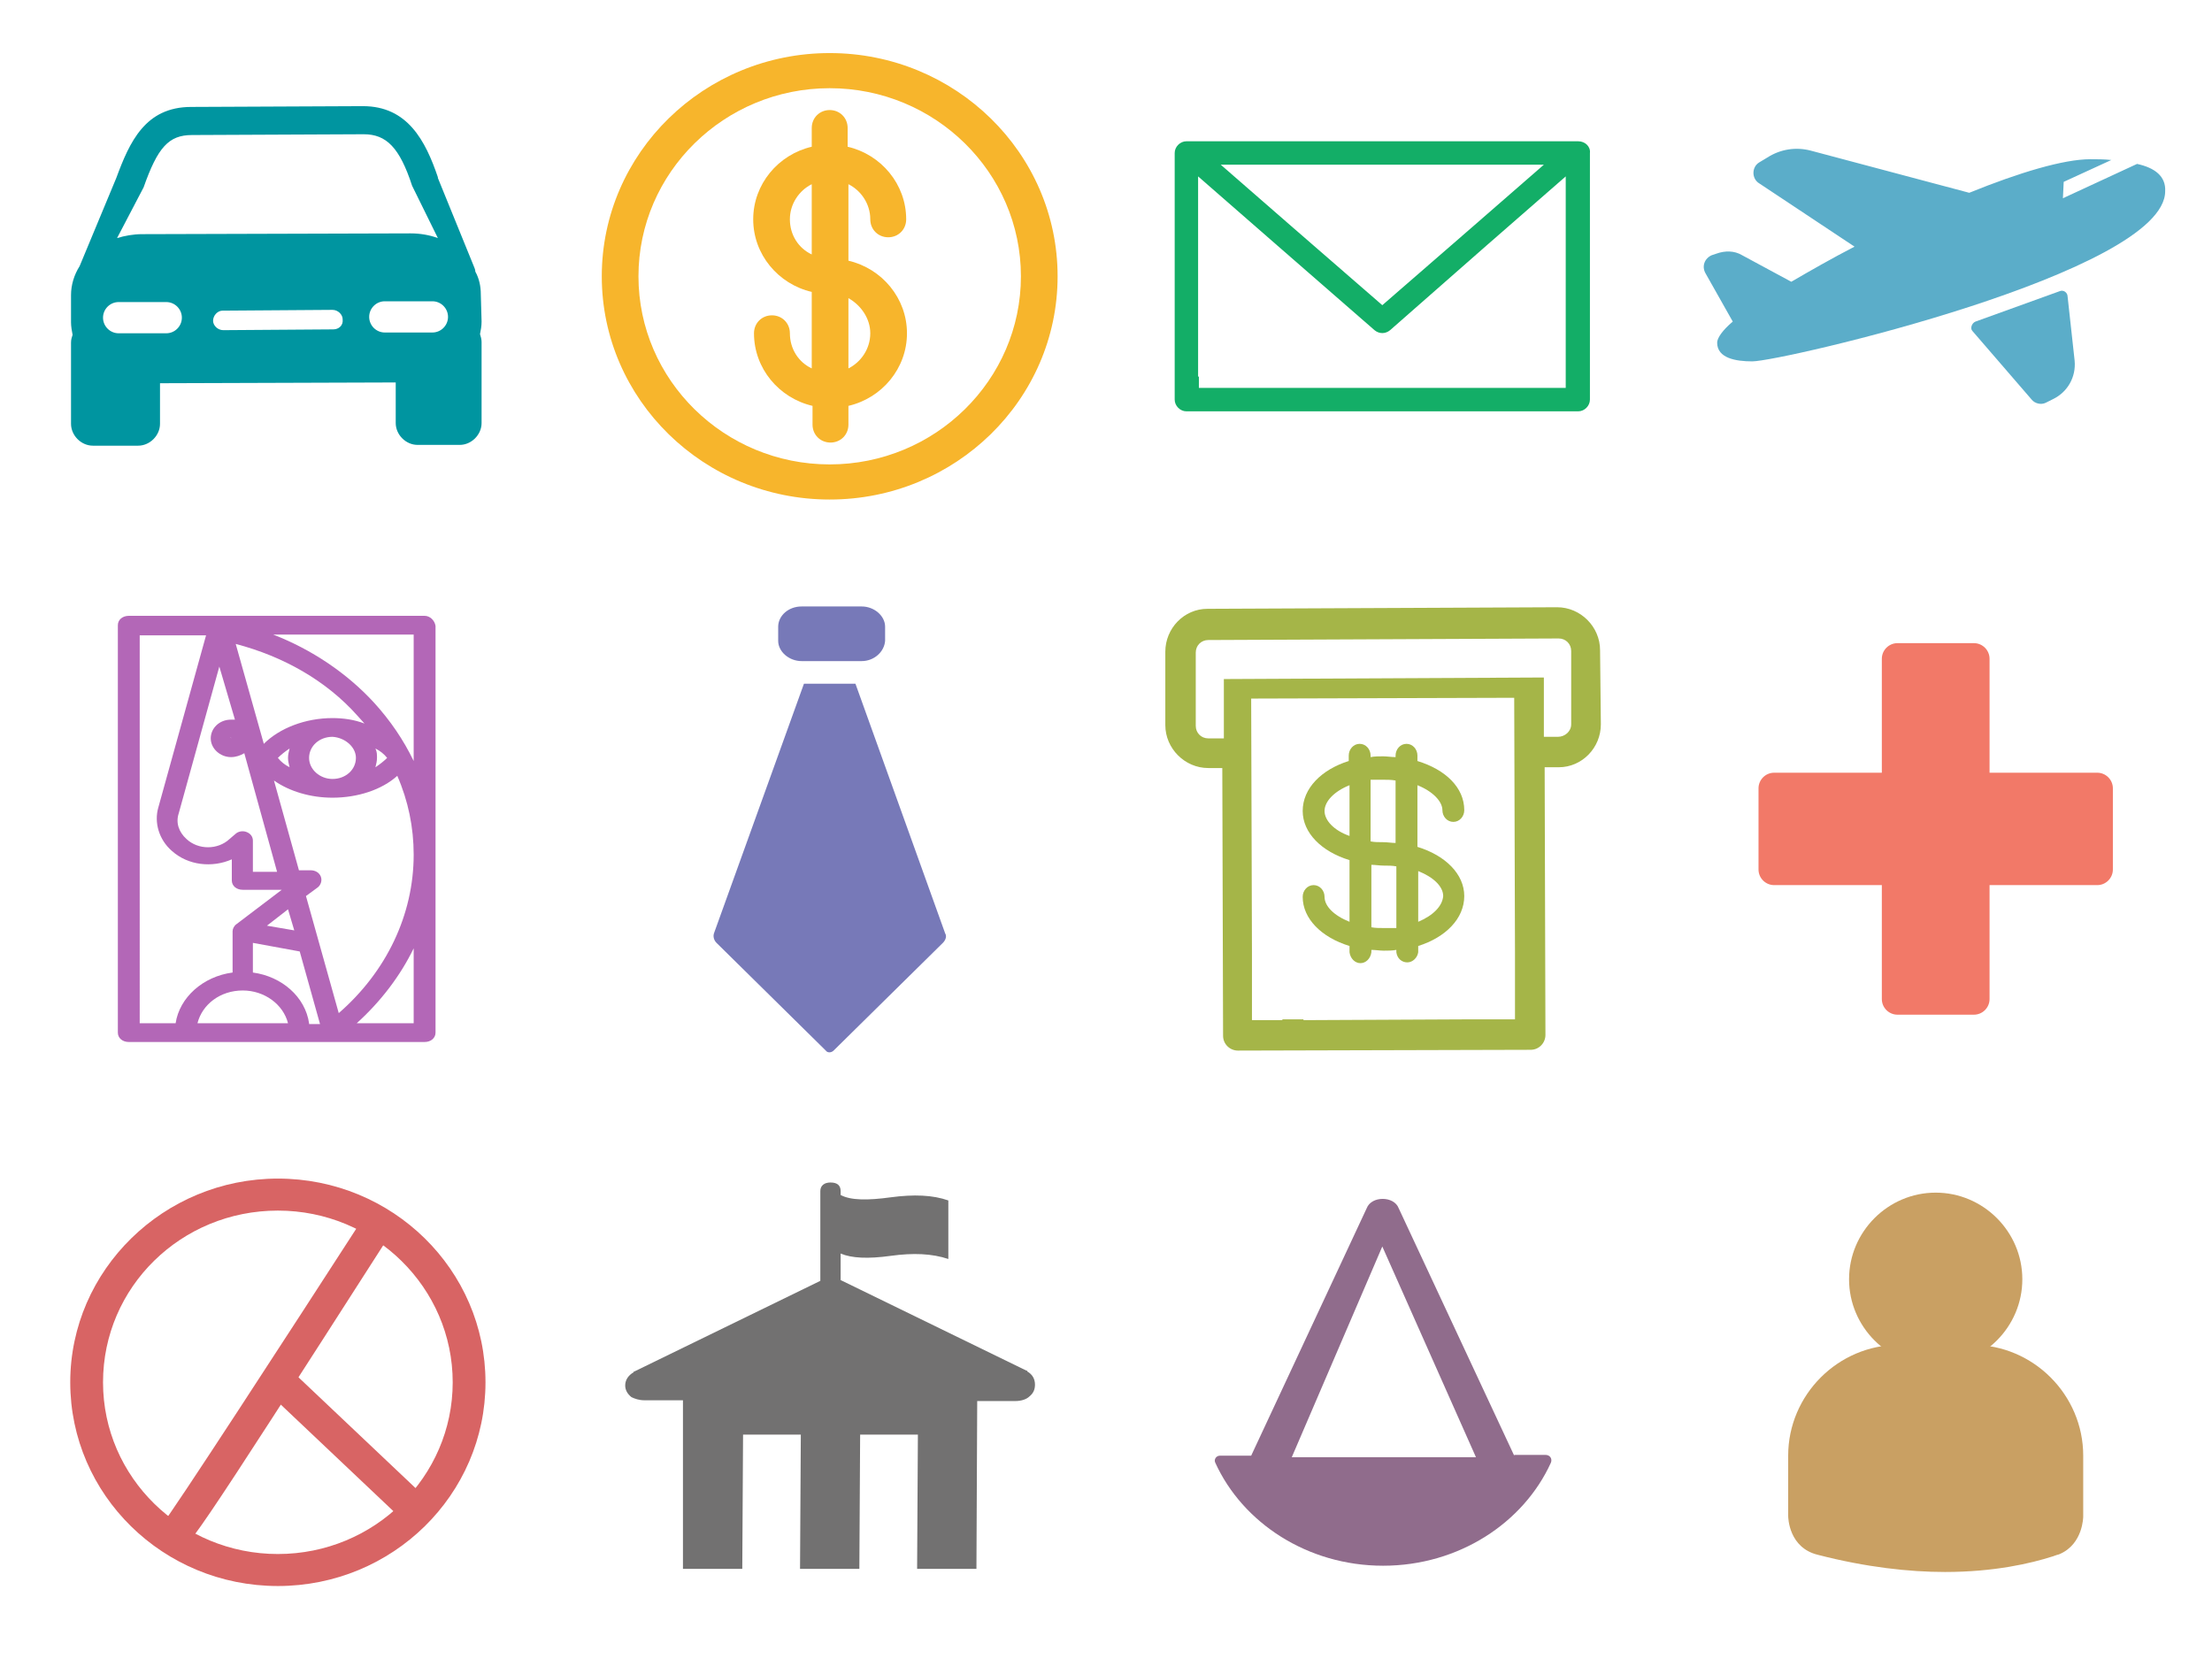 <?xml version="1.0" encoding="utf-8"?>
<!-- Generator: Adobe Illustrator 19.1.0, SVG Export Plug-In . SVG Version: 6.00 Build 0)  -->
<svg version="1.1" id="圖層_1" xmlns="http://www.w3.org/2000/svg" xmlns:xlink="http://www.w3.org/1999/xlink" x="0px" y="0px"
	 viewBox="0 0 283.4 212.5" style="enable-background:new 0 0 283.4 212.5;" xml:space="preserve">
<style type="text/css">
	.st0{fill:url(#SVGID_1_);}
	.st1{fill:none;stroke:#33CC99;stroke-width:1.5;stroke-miterlimit:10;}
	.st2{fill:#33CC99;stroke:#33CC99;stroke-width:0.171;stroke-miterlimit:10;}
	.st3{fill:url(#SVGID_2_);stroke:#906C8C;stroke-width:2.533;stroke-miterlimit:10;}
	.st4{fill:#717071;}
	.st5{fill:url(#SVGID_3_);}
	.st6{fill:#33CC99;stroke:#33CC99;stroke-width:0.246;stroke-miterlimit:10;}
	.st7{fill:#FFFFFF;}
	.st8{fill:url(#SVGID_4_);}
	.st9{fill:url(#SVGID_5_);stroke:#33CC99;stroke-width:1.5;stroke-miterlimit:10;}
	.st10{fill:#33CC99;}
	.st11{fill:url(#SVGID_6_);}
	.st12{fill:url(#SVGID_7_);}
	.st13{fill:url(#SVGID_8_);stroke:#33CC99;stroke-width:1.5;stroke-miterlimit:10;}
	.st14{fill:url(#SVGID_9_);}
	.st15{fill:url(#SVGID_10_);}
	.st16{fill:url(#SVGID_11_);}
	.st17{fill:url(#SVGID_12_);stroke:#33CC99;stroke-width:1.5;stroke-miterlimit:10;}
	.st18{fill:url(#SVGID_13_);stroke:#33CC99;stroke-width:1.5;stroke-miterlimit:10;}
	.st19{fill:url(#SVGID_14_);}
	.st20{fill:url(#SVGID_15_);}
	.st21{fill:url(#SVGID_16_);stroke:#33CC99;stroke-width:1.5;stroke-miterlimit:10;}
	.st22{fill:url(#SVGID_17_);stroke:#33CC99;stroke-width:1.5;stroke-miterlimit:10;}
	.st23{fill:url(#SVGID_18_);stroke:#33CC99;stroke-width:1.5;stroke-miterlimit:10;}
	.st24{fill:url(#SVGID_19_);}
	.st25{fill:url(#SVGID_20_);stroke:#33CC99;stroke-width:1.5;stroke-miterlimit:10;}
	.st26{opacity:0.66;}
	.st27{fill:url(#SVGID_21_);}
	.st28{fill:url(#SVGID_22_);}
	.st29{fill:url(#SVGID_23_);stroke:#33CC99;stroke-width:1.5;stroke-miterlimit:10;}
	.st30{fill:url(#SVGID_24_);stroke:#33CC99;stroke-width:1.5;stroke-miterlimit:10;}
	.st31{fill:url(#SVGID_25_);stroke:#33CC99;stroke-width:1.5;stroke-miterlimit:10;}
	.st32{fill:none;stroke:#29C5EF;stroke-miterlimit:10;}
	.st33{fill:url(#SVGID_26_);stroke:#33CC99;stroke-width:1.5;stroke-miterlimit:10;}
	.st34{fill:url(#SVGID_27_);}
	.st35{fill:url(#SVGID_28_);}
	.st36{fill:url(#SVGID_29_);stroke:#33CC99;stroke-width:1.5;stroke-miterlimit:10;}
	.st37{fill:url(#SVGID_30_);}
	.st38{fill:url(#SVGID_31_);}
	.st39{fill:url(#SVGID_32_);}
	.st40{fill:url(#SVGID_33_);stroke:#33CC99;stroke-width:1.5;stroke-miterlimit:10;}
	.st41{fill:url(#SVGID_34_);stroke:#33CC99;stroke-width:1.5;stroke-miterlimit:10;}
	.st42{fill:url(#SVGID_35_);}
	.st43{fill:url(#SVGID_36_);}
	.st44{fill:url(#SVGID_37_);stroke:#33CC99;stroke-width:1.5;stroke-miterlimit:10;}
	.st45{fill:url(#SVGID_38_);stroke:#33CC99;stroke-width:1.5;stroke-miterlimit:10;}
	.st46{fill:url(#SVGID_39_);stroke:#33CC99;stroke-width:1.5;stroke-miterlimit:10;}
	.st47{fill:url(#SVGID_40_);}
	.st48{fill:url(#SVGID_41_);stroke:#33CC99;stroke-width:1.5;stroke-miterlimit:10;}
	.st49{fill:url(#SVGID_42_);}
	.st50{fill:url(#SVGID_43_);}
	.st51{fill:url(#SVGID_44_);stroke:#33CC99;stroke-width:1.5;stroke-miterlimit:10;}
	.st52{fill:url(#SVGID_45_);stroke:#33CC99;stroke-width:1.5;stroke-miterlimit:10;}
	.st53{fill:url(#SVGID_46_);stroke:#33CC99;stroke-width:1.5;stroke-miterlimit:10;}
	.st54{fill:url(#SVGID_47_);stroke:#33CC99;stroke-width:1.5;stroke-miterlimit:10;}
	.st55{fill:url(#SVGID_48_);}
	.st56{fill:url(#SVGID_49_);}
	.st57{fill:url(#SVGID_50_);stroke:#33CC99;stroke-width:1.5;stroke-miterlimit:10;}
	.st58{fill:url(#SVGID_51_);}
	.st59{fill:url(#SVGID_52_);}
	.st60{fill:url(#SVGID_53_);}
	.st61{fill:url(#SVGID_54_);stroke:#33CC99;stroke-width:1.5;stroke-miterlimit:10;}
	.st62{fill:url(#SVGID_55_);stroke:#33CC99;stroke-width:1.5;stroke-miterlimit:10;}
	.st63{fill:url(#SVGID_56_);}
	.st64{fill:url(#SVGID_57_);}
	.st65{fill:url(#SVGID_58_);stroke:#33CC99;stroke-width:1.5;stroke-miterlimit:10;}
	.st66{fill:url(#SVGID_59_);stroke:#33CC99;stroke-width:1.5;stroke-miterlimit:10;}
	.st67{fill:url(#SVGID_60_);stroke:#33CC99;stroke-width:1.5;stroke-miterlimit:10;}
	.st68{fill:url(#SVGID_61_);}
	.st69{fill:url(#SVGID_62_);stroke:#33CC99;stroke-width:1.5;stroke-miterlimit:10;}
	.st70{fill:url(#SVGID_63_);}
	.st71{fill:url(#SVGID_64_);}
	.st72{fill:url(#SVGID_65_);stroke:#33CC99;stroke-width:1.5;stroke-miterlimit:10;}
	.st73{fill:url(#SVGID_66_);stroke:#33CC99;stroke-width:1.5;stroke-miterlimit:10;}
	.st74{fill:url(#SVGID_67_);}
	.st75{fill:url(#SVGID_68_);}
	.st76{fill:url(#SVGID_69_);}
	.st77{fill:url(#SVGID_70_);}
	.st78{fill:url(#SVGID_71_);}
	.st79{fill:url(#SVGID_72_);}
	.st80{fill:url(#SVGID_73_);}
	.st81{opacity:0.66;fill:url(#SVGID_74_);}
	.st82{fill:url(#SVGID_75_);}
	.st83{opacity:0.78;}
	.st84{opacity:0.1;}
	.st85{fill:#4C423F;}
	.st86{fill:url(#SVGID_76_);}
	.st87{fill:url(#SVGID_77_);}
	.st88{fill:url(#SVGID_78_);}
	.st89{fill:url(#SVGID_79_);}
	.st90{fill:none;}
	.st91{fill:url(#SVGID_80_);}
	.st92{fill:url(#SVGID_81_);}
	.st93{fill:url(#SVGID_82_);}
	.st94{fill:url(#SVGID_83_);}
	.st95{fill:url(#SVGID_84_);}
	.st96{fill:url(#SVGID_85_);}
	.st97{fill:url(#SVGID_86_);}
	.st98{opacity:0.66;fill:url(#SVGID_87_);}
	.st99{fill:url(#SVGID_88_);}
	.st100{fill:url(#SVGID_89_);}
	.st101{fill:url(#SVGID_90_);}
	.st102{fill:url(#SVGID_91_);}
	.st103{fill:url(#SVGID_92_);}
	.st104{fill:#F27968;}
	.st105{fill:#7779B8;}
	.st106{fill:#906C8C;}
	.st107{fill:#727171;}
	.st108{fill:#C9A063;}
	.st109{fill:#B367B7;}
	.st110{fill:#D86464;}
	.st111{fill:#A5B548;}
	.st112{fill:url(#SVGID_93_);}
	.st113{fill:url(#SVGID_94_);}
	.st114{fill:url(#SVGID_95_);}
	.st115{fill:#F7B52C;}
	.st116{fill:#13AE67;}
	.st117{fill:#5BADC9;}
	.st118{fill:#0095A0;}
	.st119{fill:url(#SVGID_96_);}
	.st120{fill:url(#SVGID_97_);}
	.st121{fill:#33CC99;stroke:#1E9E70;stroke-width:0.499;stroke-miterlimit:10;}
	.st122{fill:url(#SVGID_98_);}
	.st123{fill:url(#SVGID_99_);}
	.st124{fill:#F27968;stroke:#1E9E70;stroke-width:0.499;stroke-miterlimit:10;}
	.st125{fill:#1E9E70;}
	.st126{fill:url(#SVGID_100_);}
	.st127{fill:#33CC99;stroke:#33CC99;stroke-width:0.934;stroke-miterlimit:10;}
	.st128{fill:url(#SVGID_101_);stroke:#F7B52C;stroke-width:2.533;stroke-miterlimit:10;}
	.st129{fill:url(#SVGID_102_);stroke:#5BADC9;stroke-width:2.533;stroke-miterlimit:10;}
	.st130{fill:url(#SVGID_103_);stroke:#F27968;stroke-width:2.61;stroke-miterlimit:10;}
	.st131{fill:url(#SVGID_104_);stroke:#C9A063;stroke-width:2.61;stroke-miterlimit:10;}
	.st132{fill:url(#SVGID_105_);stroke:#727171;stroke-width:2.61;stroke-miterlimit:10;}
	.st133{fill:url(#SVGID_106_);stroke:#F44F47;stroke-width:2.533;stroke-miterlimit:10;}
	.st134{fill:url(#SVGID_107_);stroke:#13AE67;stroke-width:2.533;stroke-miterlimit:10;}
	.st135{fill:#F44F47;}
	.st136{fill:url(#SVGID_108_);stroke:#0095A0;stroke-width:2.533;stroke-miterlimit:10;}
	.st137{fill:url(#SVGID_109_);stroke:#7779B8;stroke-width:2.533;stroke-miterlimit:10;}
	.st138{fill:url(#SVGID_110_);stroke:#A5B548;stroke-width:2.533;stroke-miterlimit:10;}
	.st139{fill:url(#SVGID_111_);stroke:#B367B7;stroke-width:2.533;stroke-miterlimit:10;}
	.st140{fill:url(#SVGID_112_);}
	.st141{fill:none;stroke:#906C8C;stroke-width:2.533;stroke-miterlimit:10;}
	.st142{fill:#231815;}
	.st143{fill:url(#SVGID_113_);}
	.st144{fill:none;stroke:#F7B52C;stroke-width:2.533;stroke-miterlimit:10;}
	.st145{fill:url(#SVGID_114_);}
	.st146{fill:none;stroke:#5BADC9;stroke-width:2.533;stroke-miterlimit:10;}
	.st147{fill:url(#SVGID_115_);}
	.st148{fill:none;stroke:#F27968;stroke-width:2.61;stroke-miterlimit:10;}
	.st149{fill:url(#SVGID_116_);}
	.st150{fill:none;stroke:#C9A063;stroke-width:2.61;stroke-miterlimit:10;}
	.st151{fill:url(#SVGID_117_);}
	.st152{fill:none;stroke:#727171;stroke-width:2.61;stroke-miterlimit:10;}
	.st153{fill:url(#SVGID_118_);}
	.st154{fill:none;stroke:#F44F47;stroke-width:2.533;stroke-miterlimit:10;}
	.st155{fill:url(#SVGID_119_);}
	.st156{fill:none;stroke:#13AE67;stroke-width:2.533;stroke-miterlimit:10;}
	.st157{fill:url(#SVGID_120_);}
	.st158{fill:none;stroke:#0095A0;stroke-width:2.533;stroke-miterlimit:10;}
	.st159{fill:url(#SVGID_121_);}
	.st160{fill:none;stroke:#7779B8;stroke-width:2.533;stroke-miterlimit:10;}
	.st161{fill:url(#SVGID_122_);}
	.st162{fill:none;stroke:#A5B548;stroke-width:2.533;stroke-miterlimit:10;}
	.st163{fill:url(#SVGID_123_);}
	.st164{fill:none;stroke:#B367B7;stroke-width:2.533;stroke-miterlimit:10;}
	.st165{fill:url(#SVGID_124_);stroke:#906C8C;stroke-width:2.533;stroke-miterlimit:10;}
	.st166{fill:url(#SVGID_125_);stroke:#F7B52C;stroke-width:2.533;stroke-miterlimit:10;}
	.st167{fill:url(#SVGID_126_);stroke:#5BADC9;stroke-width:2.533;stroke-miterlimit:10;}
	.st168{fill:url(#SVGID_127_);stroke:#F27968;stroke-width:2.61;stroke-miterlimit:10;}
	.st169{fill:url(#SVGID_128_);stroke:#C9A063;stroke-width:2.61;stroke-miterlimit:10;}
	.st170{fill:url(#SVGID_129_);stroke:#727171;stroke-width:2.61;stroke-miterlimit:10;}
	.st171{fill:url(#SVGID_130_);stroke:#D86464;stroke-width:2.533;stroke-miterlimit:10;}
	.st172{fill:url(#SVGID_131_);stroke:#13AE67;stroke-width:2.533;stroke-miterlimit:10;}
	.st173{fill:url(#SVGID_132_);stroke:#0095A0;stroke-width:2.533;stroke-miterlimit:10;}
	.st174{fill:url(#SVGID_133_);stroke:#7779B8;stroke-width:2.533;stroke-miterlimit:10;}
	.st175{fill:url(#SVGID_134_);stroke:#A5B548;stroke-width:2.533;stroke-miterlimit:10;}
	.st176{fill:url(#SVGID_135_);stroke:#B367B7;stroke-width:2.533;stroke-miterlimit:10;}
	.st177{fill:url(#SVGID_136_);}
	.st178{fill:url(#SVGID_137_);}
	.st179{fill:url(#SVGID_138_);}
	.st180{fill:url(#SVGID_139_);}
	.st181{fill:url(#SVGID_140_);}
	.st182{fill:url(#SVGID_141_);}
	.st183{fill:url(#SVGID_142_);}
	.st184{fill:none;stroke:#D86464;stroke-width:2.533;stroke-miterlimit:10;}
	.st185{fill:url(#SVGID_143_);}
	.st186{fill:url(#SVGID_144_);}
	.st187{fill:url(#SVGID_145_);}
	.st188{fill:url(#SVGID_146_);}
	.st189{fill:url(#SVGID_147_);}
	.st190{fill:#5CB5BC;}
	.st191{fill:#65C696;}
	.st192{fill:#F5A298;}
	.st193{fill:#D9BD95;}
	.st194{fill:#9D9C9C;}
	.st195{fill:#F8CB78;}
	.st196{fill:#8FC6D8;}
	.st197{fill:#EA7373;}
	.st198{fill:#B098AF;}
	.st199{fill:#A0A2CC;}
	.st200{fill:#C0CB84;}
	.st201{fill:#C997CB;}
	.st202{fill:url(#SVGID_148_);stroke:#0095A0;stroke-width:2.5;stroke-miterlimit:10;}
	.st203{fill:#C9CACA;}
	.st204{fill:none;stroke:#9FA0A0;stroke-width:0.75;stroke-miterlimit:10;}
	.st205{fill:url(#SVGID_149_);}
	.st206{fill:none;stroke:#E8A734;stroke-width:2.5;stroke-miterlimit:10;}
	.st207{fill:url(#SVGID_150_);stroke:#13AE67;stroke-width:2.5;stroke-miterlimit:10;}
	.st208{fill:url(#SVGID_151_);stroke:#5BADC9;stroke-width:2.5;stroke-miterlimit:10;}
	.st209{fill:url(#SVGID_152_);stroke:#B367B7;stroke-width:2.5;stroke-miterlimit:10;}
	.st210{fill:url(#SVGID_153_);stroke:#7779B8;stroke-width:2.5;stroke-miterlimit:10;}
	.st211{fill:url(#SVGID_154_);}
	.st212{fill:url(#SVGID_155_);}
	.st213{fill:url(#SVGID_156_);}
	.st214{fill:url(#SVGID_157_);stroke:#A5B548;stroke-width:2.5;stroke-miterlimit:10;}
	.st215{fill:url(#SVGID_158_);}
	.st216{fill:url(#SVGID_159_);stroke:#F27968;stroke-width:2.5;stroke-miterlimit:10;}
	.st217{fill:url(#SVGID_160_);}
	.st218{fill:url(#SVGID_161_);}
	.st219{fill:url(#SVGID_162_);stroke:#D86464;stroke-width:2.5;stroke-miterlimit:10;}
	.st220{fill:url(#SVGID_163_);}
	.st221{fill:url(#SVGID_164_);stroke:#727171;stroke-width:2.5;stroke-miterlimit:10;}
	.st222{fill:url(#SVGID_165_);}
	.st223{fill:url(#SVGID_166_);}
	.st224{fill:url(#SVGID_167_);stroke:#906C8C;stroke-width:2.5;stroke-miterlimit:10;}
	.st225{fill:url(#SVGID_168_);stroke:#C9A063;stroke-width:2.5;stroke-miterlimit:10;}
</style>
<rect x="70.9" y="0" class="st90" width="70.8" height="70.8"/>
<g>
	<path class="st115" d="M106.3,6.8c-16.1,0-29.2,12.8-29.2,28.6c0,15.8,13.1,28.6,29.2,28.6s29.2-12.8,29.2-28.6
		C135.5,19.6,122.4,6.8,106.3,6.8z M106.3,59.5c-13.5,0-24.5-10.8-24.5-24.1s11-24.1,24.5-24.1s24.5,10.8,24.5,24.1
		S119.8,59.5,106.3,59.5z"/>
	<path class="st115" d="M111.5,28.1c0,1.3,1,2.3,2.3,2.3c1.3,0,2.3-1,2.3-2.3c0-4.5-3.2-8.3-7.5-9.3v-2.4c0-1.3-1-2.3-2.3-2.3
		c-1.3,0-2.3,1-2.3,2.3v2.4c-4.3,1-7.5,4.8-7.5,9.3c0,4.5,3.2,8.3,7.5,9.3v9.8c-1.7-0.8-2.8-2.5-2.8-4.5c0-1.3-1-2.3-2.3-2.3
		c-1.3,0-2.3,1-2.3,2.3c0,4.5,3.2,8.3,7.5,9.3v2.4c0,1.3,1,2.3,2.3,2.3c1.3,0,2.3-1,2.3-2.3v-2.4c4.3-1,7.5-4.8,7.5-9.3
		c0-4.5-3.2-8.3-7.5-9.3v-9.8C110.3,24.4,111.5,26.1,111.5,28.1L111.5,28.1z M101.2,28.1c0-2,1.2-3.7,2.8-4.5v9
		C102.3,31.8,101.2,30.1,101.2,28.1L101.2,28.1z M111.5,42.7c0,2-1.2,3.7-2.8,4.5v-9C110.3,39.1,111.5,40.8,111.5,42.7L111.5,42.7z
		 M111.5,42.7"/>
</g>
<rect x="212.6" y="70.8" class="st90" width="70.8" height="70.8"/>
<path class="st104" d="M252.9,82.4h-9.8c-1.1,0-2,0.9-2,2V99h-13.8c-1.1,0-2,0.9-2,2v10.4c0,1.1,0.9,2,2,2h13.8v14.6
	c0,1.1,0.9,2,2,2h9.8c1.1,0,2-0.9,2-2v-14.6h13.8c1.1,0,2-0.9,2-2V101c0-1.1-0.9-2-2-2h-13.8V84.4C254.9,83.3,254,82.4,252.9,82.4z
	 M254.9,82.4"/>
<rect x="212.6" y="141.7" class="st90" width="70.8" height="70.8"/>
<g>
	<path class="st108" d="M248,175c6.1,0,11.1-5,11.1-11.1c0-6.1-5-11.1-11.1-11.1c-6.1,0-11.1,5-11.1,11.1
		C236.9,170,241.9,175,248,175L248,175z"/>
	<path class="st108" d="M266.9,194.3L266.9,194.3c0,0,0,3.5-3,4.8c-0.2,0.1-0.4,0.1-0.6,0.2c-0.1,0-0.2,0.1-0.3,0.1
		c-2.8,0.9-7.5,2-13.8,2c-4.6,0-10.1-0.6-16.3-2.2c0,0,0,0,0,0c-3.7-0.9-3.8-4.7-3.8-5c0,0,0,0,0,0v-7.7c0-7.8,6.4-14.2,14.2-14.2
		h9.4c7.8,0,14.2,6.4,14.2,14.2V194.3z"/>
</g>
<rect x="70.9" y="141.7" class="st90" width="70.8" height="70.8"/>
<path class="st107" d="M82.5,179.4h5L87.5,201h7.6l0.1-17.2h7.4l-0.1,17.2h7.6l0.1-17.2h7.4l-0.1,17.2h7.6l0.1-21.5h4.9
	c0.7,0,1.4-0.2,1.8-0.6c0.5-0.4,0.7-0.9,0.7-1.5c0-0.7-0.3-1.3-1-1.7v-0.1h-0.1l-23.8-11.6v-3.4c1.4,0.6,3.5,0.7,6.4,0.3
	s5.3-0.3,7.4,0.4v-7.5c-2-0.7-4.4-0.8-7.4-0.4c-2.9,0.4-5.1,0.4-6.4-0.3v-0.5c0-0.7-0.4-1.1-1.3-1.1c-0.8,0-1.3,0.4-1.3,1.1v11.5
	l-23.8,11.6h-0.1v0.1c-0.7,0.4-1.1,1-1.1,1.7c0,0.6,0.3,1.1,0.8,1.5C81.3,179.2,81.9,179.4,82.5,179.4L82.5,179.4z M82.5,179.4
	 M87.5,195.9"/>
<rect x="212.6" y="0" class="st90" width="70.8" height="70.8"/>
<g>
	<path class="st117" d="M273.8,21l-9.5,4.4l0.1-2.1l6.1-2.8c-0.9-0.1-1.8-0.1-2.7-0.1c-3.4,0-9.1,1.7-15.5,4.3l-20.3-5.4
		c-1.9-0.5-3.9-0.2-5.6,0.9l-1,0.6c-1,0.6-1,2.1,0,2.7l12.2,8.1c-2.9,1.5-5.7,3.1-8.1,4.5l-6.3-3.4c-1-0.6-2.2-0.6-3.3-0.2l-0.6,0.2
		c-0.9,0.4-1.3,1.4-0.8,2.3l3.5,6.2l0,0c-1.3,1.1-2,2.1-2,2.7c0,2,2.4,2.4,4.5,2.4c3.7,0,52.9-11.4,52.9-21.8
		C277.5,22.6,276.1,21.5,273.8,21L273.8,21z"/>
	<path class="st117" d="M253.1,41.2l10.8-3.9c0.5-0.2,1,0.2,1,0.7l0.9,8.2c0.2,2.1-0.9,4-2.7,4.9l-1,0.5c-0.6,0.3-1.4,0.1-1.8-0.4
		l-7.6-8.8C252.4,42.1,252.6,41.4,253.1,41.2L253.1,41.2z"/>
</g>
<rect x="0.2" y="141.7" class="st90" width="70.8" height="70.8"/>
<g>
	<g>
		<g>
			<path class="st110" d="M35.6,151C21,151,9,162.7,9,177.1c0,14.4,11.9,26.1,26.6,26.1s26.6-11.7,26.6-26.1
				C62.2,162.7,50.3,151,35.6,151z M35.6,199.1c-12.3,0-22.4-9.8-22.4-22s10-22,22.4-22S58,165,58,177.1S48,199.1,35.6,199.1z"/>
		</g>
	</g>
	<g>
		<path class="st110" d="M22.5,198.8l-1.7-0.6l1.4-1.4l-0.1-2c-0.8,0-1.3,0.6-1.4,0.6c1.3-1.5,16.1-24.3,25.8-39.3l3.4,2.2
			C24,198.7,23.9,198.7,22.5,198.8z"/>
	</g>
	<g>
		
			<rect x="32.3" y="183.1" transform="matrix(0.726 0.687 -0.687 0.726 139.372 20.195)" class="st110" width="24" height="4.1"/>
	</g>
</g>
<rect x="141.7" y="0" class="st90" width="70.8" height="70.8"/>
<g>
	<path class="st116" d="M202.2,18.1h-50.2c-0.8,0-1.5,0.7-1.5,1.5v31.6c0,0.8,0.7,1.5,1.5,1.5h50.2c0.8,0,1.5-0.7,1.5-1.5V19.6
		C203.8,18.8,203.1,18.1,202.2,18.1z M197.8,21.1l-9.3,8.1l-11.4,9.9l-11.4-9.9l-9.3-8.1H197.8z M200.7,49.7h-2.9l0,0h-41.4l0,0
		h-2.8v-1.5l-0.1,0.1V22.6l10.2,8.9l12.4,10.8c0.6,0.5,1.4,0.5,2,0l12.3-10.8l10.2-8.9V49.7z"/>
</g>
<rect class="st90" width="70.8" height="70.8"/>
<g>
	<g>
		<path class="st118" d="M61.6,37.7c0-1-0.2-2-0.7-2.9c0-0.2-0.1-0.5-0.2-0.7l-4.6-11.3l0-0.1c-1.6-4.7-3.9-9.1-9.6-9.1l-22,0.1
			c-5.9,0-7.9,4.5-9.6,9.1l-4.7,11.3c-0.7,1.1-1.1,2.4-1.1,3.7l0,3.5c0,0.5,0.1,1.1,0.2,1.6c-0.1,0.3-0.2,0.6-0.2,1l0,10.4
			c0,1.5,1.3,2.8,2.8,2.8l5.8,0c1.5,0,2.8-1.3,2.8-2.8l0-5.2L50.7,49l0,5.2c0,1.5,1.3,2.8,2.8,2.8l5.4,0c1.5,0,2.8-1.3,2.8-2.8
			l0-10.4c0-0.3-0.1-0.7-0.2-1c0.1-0.5,0.2-1,0.2-1.6L61.6,37.7z M18.4,24c1.8-5.1,3.2-6.7,6.2-6.7l22-0.1c2.9,0,4.6,1.7,6.2,6.6
			l3.3,6.7c-1.1-0.4-2.3-0.6-3.5-0.6l-34.4,0.1c-1.1,0-2.2,0.2-3.2,0.5L18.4,24z M21.3,42.7l-6.1,0c-1.1,0-2-0.9-2-2
			c0-1.1,0.9-2,2-2l6.1,0c1.1,0,2,0.9,2,2C23.3,41.8,22.4,42.7,21.3,42.7L21.3,42.7z M42.7,42.2l-14.1,0.1c-0.7,0-1.3-0.6-1.3-1.2
			c0-0.7,0.6-1.3,1.2-1.3l14.1-0.1c0.7,0,1.3,0.6,1.3,1.2C44,41.7,43.4,42.2,42.7,42.2L42.7,42.2z M55.4,42.6l-6.1,0
			c-1.1,0-2-0.9-2-2c0-1.1,0.9-2,2-2l6.1,0c1.1,0,2,0.9,2,2C57.4,41.7,56.5,42.6,55.4,42.6L55.4,42.6z M55.4,42.6"/>
	</g>
</g>
<rect x="141.7" y="141.7" class="st90" width="70.8" height="70.8"/>
<g>
	<path class="st106" d="M194,186.5l-14.8-31.7c-0.6-1.6-3.5-1.6-4.1,0l-14.8,31.7h-4c-0.5,0-0.8,0.5-0.6,0.9
		c3.5,7.7,11.8,13.2,21.5,13.2c9.7,0,18-5.5,21.5-13.2c0.2-0.5-0.1-1-0.7-1H194z M165.5,186.7l11.6-27l12,27H165.5z"/>
</g>
<rect x="70.9" y="70.8" class="st90" width="70.8" height="70.8"/>
<g>
	<path class="st105" d="M120.8,120.8l-14,13.8c-0.3,0.3-0.8,0.3-1,0l-14-13.8c-0.3-0.3-0.5-0.8-0.3-1.3L103,87.6h6.6l11.5,32
		C121.3,119.9,121.2,120.4,120.8,120.8z"/>
	<path class="st105" d="M110.4,84.7h-7.7c-1.6,0-3-1.2-3-2.6v-1.8c0-1.4,1.3-2.6,3-2.6h7.7c1.6,0,3,1.2,3,2.6v1.8
		C113.3,83.5,112,84.7,110.4,84.7z"/>
</g>
<rect x="141.7" y="70.8" class="st90" width="70.8" height="70.8"/>
<g>
	<path class="st111" d="M205,83.3c0-3-2.5-5.5-5.5-5.5L154.7,78c-3,0-5.4,2.5-5.4,5.5l0,9.4c0,3,2.5,5.5,5.5,5.5h1.8l0.1,34.3
		c0,1.1,0.9,1.9,1.9,1.9l37.5-0.1c1.1,0,1.9-0.9,1.9-1.9l-0.1-34.3l1.8,0c3,0,5.4-2.5,5.4-5.5L205,83.3z M194.2,130.6l-3.9,0
		c0,0,0,0,0,0h-2.6c0,0,0,0,0,0l-20.7,0.1c0,0,0-0.1,0-0.1h-2.7c0,0,0,0.1,0,0.1h-3.9v-0.1h0v-8.5l-0.1-32.5v-0.1l33.7-0.1l0.1,32.7
		h0V130.6z M199.6,94.4h-1.8v-7.6l-41,0.2v7.6h-2c-0.9,0-1.6-0.7-1.6-1.6l0-9.4c0-0.9,0.7-1.6,1.6-1.6l44.9-0.2
		c0.9,0,1.6,0.7,1.6,1.6l0,9.4C201.3,93.7,200.5,94.4,199.6,94.4z"/>
	<path class="st111" d="M181.6,108.5l0-7.9c2,0.8,3.2,2.1,3.2,3.2c0,0.8,0.6,1.5,1.4,1.5c0.8,0,1.4-0.7,1.4-1.5c0-2.9-2.4-5.2-6-6.3
		v-0.7c0-0.8-0.6-1.5-1.4-1.5c-0.8,0-1.4,0.7-1.4,1.5V97c-0.5,0-1.1-0.1-1.6-0.1c-0.5,0-1.1,0-1.6,0.1v-0.2c0-0.8-0.6-1.5-1.4-1.5
		c-0.8,0-1.4,0.7-1.4,1.5v0.7c-3.5,1.1-5.9,3.5-5.9,6.4c0,2.8,2.4,5.2,6,6.3l0,7.9c-2-0.8-3.2-2-3.2-3.2c0-0.8-0.6-1.5-1.4-1.5
		c-0.8,0-1.4,0.7-1.4,1.5c0,2.8,2.4,5.2,6,6.3v0.7c0,0,0,0.1,0,0.1c0.1,0.8,0.7,1.4,1.4,1.4c0.7,0,1.3-0.6,1.4-1.4c0,0,0-0.1,0-0.1
		v-0.2c0.5,0,1.1,0.1,1.6,0.1c0.5,0,1.1,0,1.6-0.1v0.2c0,0,0,0.1,0,0.1c0.1,0.8,0.7,1.3,1.4,1.3c0.7,0,1.3-0.6,1.4-1.3
		c0,0,0-0.1,0-0.1v-0.7c3.5-1.1,5.9-3.5,5.9-6.4C187.6,112,185.2,109.6,181.6,108.5z M169.7,103.9c0-1.2,1.2-2.5,3.2-3.3l0,6.5
		C170.9,106.4,169.7,105.1,169.7,103.9z M177.2,99.9c0.5,0,1.1,0,1.6,0.1l0,8c-0.5,0-1-0.1-1.6-0.1s-1.1,0-1.6-0.1l0-7.9
		C176.1,99.9,176.7,99.9,177.2,99.9z M177.3,118.9c-0.6,0-1.1,0-1.6-0.1l0-8c0.5,0,1,0.1,1.6,0.1s1.1,0,1.6,0.1l0,7.9
		C178.4,118.9,177.8,118.9,177.3,118.9z M181.7,118.1l0-6.5c2,0.8,3.2,2,3.2,3.2C184.8,116.1,183.6,117.3,181.7,118.1z"/>
</g>
<rect y="70.8" class="st90" width="70.8" height="70.8"/>
<g>
	<ellipse class="st109" cx="29.6" cy="94.5" rx="0.1" ry="0.1"/>
	<path class="st109" d="M54.4,78.9H16.5c-0.8,0-1.4,0.5-1.4,1.2v52.2c0,0.7,0.6,1.2,1.4,1.2h37.9c0.8,0,1.4-0.5,1.4-1.2V80.2
		C55.7,79.5,55.1,78.9,54.4,78.9z M42.6,92c-3.5,0-6.8,1.3-8.8,3.3l-3.6-12.8c6.1,1.6,11.6,4.7,15.6,9.2c0.3,0.3,0.6,0.7,0.9,1
		C45.4,92.2,44,92,42.6,92z M45.6,97.1c0,1.5-1.3,2.7-3,2.7c-1.6,0-3-1.2-3-2.7s1.3-2.7,3-2.7C44.2,94.5,45.6,95.7,45.6,97.1z
		 M37.1,98.3c-0.6-0.3-1.1-0.7-1.5-1.2c0.4-0.4,0.9-0.8,1.5-1.2c-0.1,0.4-0.2,0.8-0.2,1.2C36.9,97.5,37,97.9,37.1,98.3z M30.1,92.2
		c-0.2,0-0.3,0-0.5,0c-1.5,0-2.6,1.1-2.6,2.4c0,1.3,1.2,2.4,2.6,2.4c0.6,0,1.2-0.2,1.7-0.5l4.2,15.2h-3.1v-4c0-0.5-0.3-0.9-0.8-1.1
		c-0.5-0.2-1.1-0.1-1.5,0.3l-0.7,0.6c-1.5,1.4-4,1.4-5.5,0c-1-0.9-1.4-2.1-1-3.3l5.2-18.8L30.1,92.2z M29.7,94.5
		C29.7,94.6,29.6,94.6,29.7,94.5c-0.1,0.1-0.2,0-0.2,0C29.5,94.5,29.5,94.4,29.7,94.5C29.6,94.4,29.7,94.5,29.7,94.5z M22.5,131.1
		h-4.6V81.4h8.5l-6.1,22c-0.6,2,0.1,4.2,1.7,5.6c2.1,1.9,5.2,2.2,7.7,1.1v2.7c0,0.7,0.6,1.2,1.4,1.2h5l-5.8,4.4
		c-0.3,0.2-0.5,0.6-0.5,0.9v5.3C26,125.1,23,127.8,22.5,131.1z M36.9,116.5l0.8,2.7l-3.5-0.6L36.9,116.5z M25.3,131.1
		c0.6-2.4,2.9-4.2,5.8-4.2c2.8,0,5.2,1.8,5.8,4.2H25.3z M39.6,131.1c-0.5-3.4-3.5-6-7.2-6.5v-3.8l6,1.1l2.6,9.3H39.6z M53,131.1
		h-7.3c3.1-2.8,5.6-6.1,7.3-9.6V131.1z M43.4,129.8l-4.2-15l1.5-1.1c0.4-0.3,0.6-0.9,0.4-1.4c-0.2-0.5-0.7-0.8-1.3-0.8h-1.5
		L35.1,100c2,1.4,4.7,2.2,7.5,2.2c3.2,0,6.3-1,8.3-2.8c1.4,3.2,2.1,6.6,2.1,10.1C53,117.2,49.5,124.5,43.4,129.8z M48.1,95.9
		c0.6,0.3,1.1,0.7,1.5,1.2c-0.4,0.4-0.9,0.8-1.5,1.2c0.1-0.4,0.2-0.8,0.2-1.2C48.3,96.7,48.3,96.3,48.1,95.9z M53,97.5
		c-1.3-2.7-3-5.2-5.1-7.5c-3.5-3.8-8-6.8-12.9-8.7h18V97.5z"/>
</g>
</svg>
